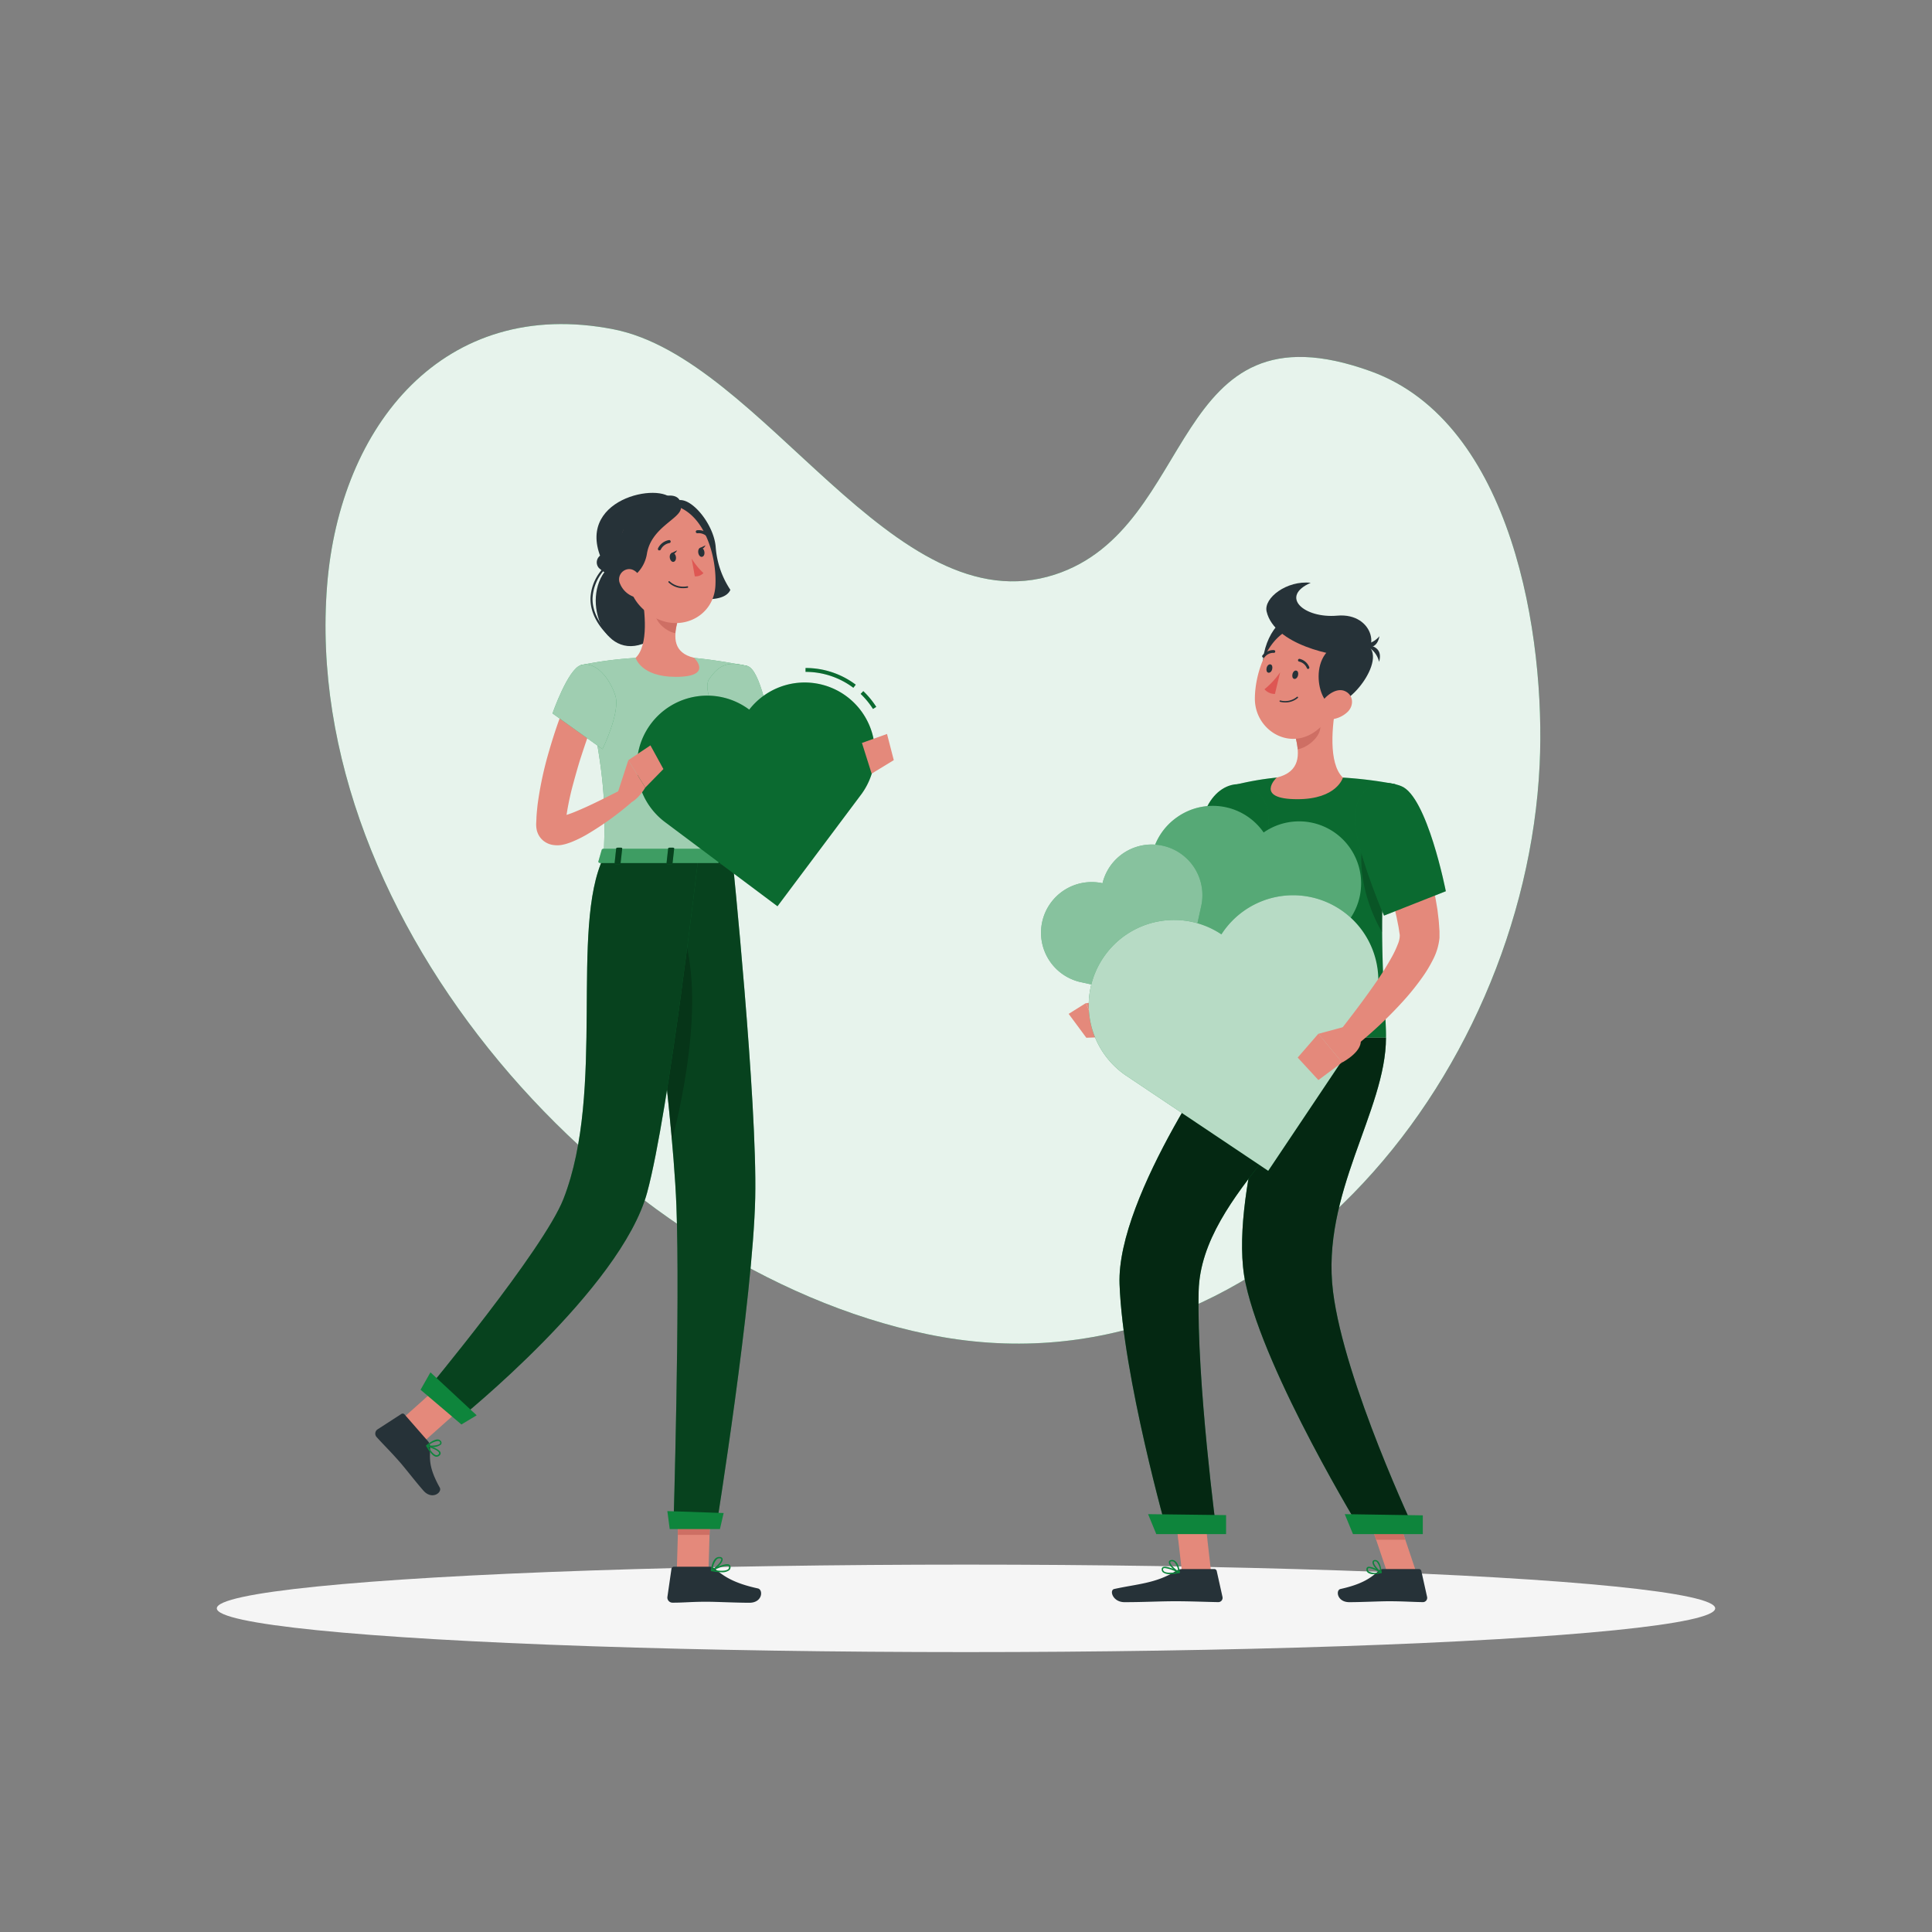 <svg xmlns="http://www.w3.org/2000/svg" viewBox="0 0 500 500"><rect x="0" y="0" width="500" height="500" fill="#808080" stroke="none"/><g id="freepik--background-simple--inject-1"><path d="M273,148.7c-41.81,13.58-75.42-55.88-114.23-63.48C115,76.65,87.92,110,84.65,151.57c-6.86,87,73.78,176.8,155.32,193.71,86.48,17.94,154.62-65.83,158.49-147.38,1.56-32.89-6.89-88.5-43.7-101.81C302.23,77.09,310.32,136.56,273,148.7Z" style="fill:#0E853C"></path><path d="M273,148.7c-41.81,13.58-75.42-55.88-114.23-63.48C115,76.65,87.92,110,84.65,151.57c-6.86,87,73.78,176.8,155.32,193.71,86.48,17.94,154.62-65.83,158.49-147.38,1.56-32.89-6.89-88.5-43.7-101.81C302.23,77.09,310.32,136.56,273,148.7Z" style="fill:#fff;opacity:0.9"></path></g><g id="freepik--Shadow--inject-1"><ellipse cx="250" cy="416.24" rx="193.89" ry="11.32" style="fill:#f5f5f5"></ellipse></g><g id="freepik--character-2--inject-1"><path d="M325.25,212.28c-.75,5.84-1.57,11.71-2.44,17.55l-2.61,17.76a15.33,15.33,0,0,1-2.53,6,19.57,19.57,0,0,1-4.13,4.23,31.9,31.9,0,0,1-9.18,4.64,55.55,55.55,0,0,1-9.27,2.18c-1.55.24-3.09.4-4.64.53s-3.05.21-4.7.21l-.51-5.64c2.69-.62,5.54-1.34,8.21-2.23a60.36,60.36,0,0,0,7.74-3,25.52,25.52,0,0,0,6.29-4,9.73,9.73,0,0,0,1.87-2.31A5.62,5.62,0,0,0,310,246l.29-4.21c.1-1.5.24-3,.37-4.48q.39-4.47.89-8.91c.65-5.94,1.42-11.83,2.35-17.74Z" style="fill:#e4897b"></path><path d="M318.78,203.33s-8.9,22.78-.45,65.21h40.36c.27-6.2-3.62-36.41,2.36-65.6a104.35,104.35,0,0,0-13.51-1.7,146.34,146.34,0,0,0-17.15,0A75.28,75.28,0,0,0,318.78,203.33Z" style="fill:#0E853C"></path><path d="M318.78,203.33s-8.9,22.78-.45,65.21h40.36c.27-6.2-3.62-36.41,2.36-65.6a104.35,104.35,0,0,0-13.51-1.7,146.34,146.34,0,0,0-17.15,0A75.28,75.28,0,0,0,318.78,203.33Z" style="opacity:0.2"></path><path d="M327.74,208.49c2.54,6.75-3.55,29.38-3.55,29.38l-16.76-8.38s.79-11.28,4.63-20S325,201.09,327.74,208.49Z" style="fill:#0E853C"></path><path d="M327.74,208.49c2.54,6.75-3.55,29.38-3.55,29.38l-16.76-8.38s.79-11.28,4.63-20S325,201.09,327.74,208.49Z" style="opacity:0.2"></path><polygon points="366.54 406.94 358.99 406.94 353.11 389.47 360.66 389.47 366.54 406.94" style="fill:#e4897b"></polygon><polygon points="303.9 389.47 304.93 398.48 312.48 398.48 311.44 389.47 303.9 389.47" style="fill:#ce6f64"></polygon><polygon points="360.66 389.47 353.11 389.47 356.15 398.48 363.69 398.48 360.66 389.47" style="fill:#ce6f64"></polygon><path d="M332.65,268.54s-15,42-10.29,63.61c5.14,23.65,30.24,64.58,30.24,64.58h13.82s-18.49-39-21.43-62.43c-3.19-25.42,13.7-46.86,13.7-65.76Z" style="fill:#0E853C"></path><path d="M332.65,268.54s-15,42-10.29,63.61c5.14,23.65,30.24,64.58,30.24,64.58h13.82s-18.49-39-21.43-62.43c-3.19-25.42,13.7-46.86,13.7-65.76Z" style="opacity:0.7"></path><polygon points="313.44 406.94 305.9 406.94 303.89 389.47 311.44 389.47 313.44 406.94" style="fill:#e4897b"></polygon><path d="M318.33,268.54s-29.41,40.77-28.59,63.77c.85,23.93,12.36,64.42,12.36,64.42h12.78s-5.23-39.09-4.67-62.59c.62-25.62,34.65-45.84,34.65-65.6Z" style="fill:#0E853C"></path><path d="M318.33,268.54s-29.41,40.77-28.59,63.77c.85,23.93,12.36,64.42,12.36,64.42h12.78s-5.23-39.09-4.67-62.59c.62-25.62,34.65-45.84,34.65-65.6Z" style="opacity:0.7"></path><path d="M358,406.06h9.2a.65.65,0,0,1,.64.52l1.49,6.7a1.11,1.11,0,0,1-1.1,1.35c-3-.05-5.12-.23-8.85-.23-2.29,0-7,.24-10.18.24s-3.58-3.13-2.28-3.41c5.81-1.28,8-3,9.86-4.7A1.82,1.82,0,0,1,358,406.06Z" style="fill:#263238"></path><path d="M306,406.06h8.24a.67.67,0,0,1,.65.52l1.49,6.7a1.11,1.11,0,0,1-1.09,1.35c-3-.05-7.27-.23-11-.23-4.37,0-8.14.24-13.26.24-3.1,0-4-3.13-2.66-3.41,5.9-1.3,10.72-1.43,15.82-4.58A3.48,3.48,0,0,1,306,406.06Z" style="fill:#263238"></path><path d="M289.25,259.05l-8.23.55,3.85,8.83a7.24,7.24,0,0,0,6.77-5.29Z" style="fill:#e4897b"></path><polygon points="276.57 262.39 281.14 268.57 284.87 268.43 281.02 259.6 276.57 262.39" style="fill:#e4897b"></polygon><path d="M352.82,216.89c1.32-6.66,3.89-5.51,6.32-2.23a210.05,210.05,0,0,0-1.44,26.61C356,238.45,350.62,228.05,352.82,216.89Z" style="opacity:0.2"></path><path d="M345.84,181.92c-1.08,5.52-2.16,15.63,1.7,19.32,0,0-1.51,5.59-11.77,5.59-11.27,0-5.38-5.59-5.38-5.59,6.15-1.47,6-6,4.92-10.33Z" style="fill:#e4897b"></path><path d="M341.55,185.59l-6.24,5.32a17.15,17.15,0,0,1,.53,3c2.35-.34,5.58-2.92,5.83-5.38A8.17,8.17,0,0,0,341.55,185.59Z" style="fill:#ce6f64"></path><path d="M332.45,160.73c-3.93.93-8.07,12.35-3.79,15.5S339.88,159,332.45,160.73Z" style="fill:#263238"></path><path d="M347.44,175.4c-2.19,7.16-3.11,11.46-7.68,14.31-6.86,4.29-15-1.19-15-8.86,0-6.91,3.59-17.45,11.4-18.64A10.21,10.21,0,0,1,347.44,175.4Z" style="fill:#e4897b"></path><path d="M345.22,182.4c-4.21.66-7.53-15,3.53-16.21C362.16,164.67,352,181.34,345.22,182.4Z" style="fill:#263238"></path><path d="M350.56,169.91c-5.29.1-20.76-3.07-22.76-11.65-.82-3.52,5.27-8.12,11.41-7.43-8.11,3.56-1.74,9.25,6.86,8.5C355.9,158.46,357.7,169.78,350.56,169.91Z" style="fill:#263238"></path><path d="M352.91,166.92s5.34-.39,4,4.37A6,6,0,0,0,352.91,166.92Z" style="fill:#263238"></path><path d="M351.48,166.75s4.59,2.77,5.52-2.1A6.06,6.06,0,0,1,351.48,166.75Z" style="fill:#263238"></path><path d="M348.8,184.2a7.14,7.14,0,0,1-5.05,2c-2.49-.05-3-2.45-1.73-4.43,1.16-1.78,3.86-3.91,6.07-2.9S350.43,182.57,348.8,184.2Z" style="fill:#e4897b"></path><polygon points="350.15 397.03 368.22 397.03 368.22 392.17 348.02 391.86 350.15 397.03" style="fill:#0E853C"></polygon><polygon points="299.25 397.03 317.31 397.03 317.31 392.11 297.12 391.86 299.25 397.03" style="fill:#0E853C"></polygon><path d="M335.93,174.79c-.14.59-.57,1-1,.9s-.58-.65-.44-1.24.57-1,1-.9S336.07,174.2,335.93,174.79Z" style="fill:#263238"></path><path d="M329.24,173.18c-.14.6-.57,1-1,.91s-.58-.65-.44-1.24.57-1,1-.91S329.38,172.59,329.24,173.18Z" style="fill:#263238"></path><path d="M331.3,174a21.78,21.78,0,0,1-4.05,4.38,3.51,3.51,0,0,0,2.7,1.21Z" style="fill:#de5753"></path><path d="M332.63,181.79a5.89,5.89,0,0,1-1.34-.16.19.19,0,0,1-.14-.22.18.18,0,0,1,.22-.13,4.8,4.8,0,0,0,4.26-.92.18.18,0,0,1,.25.26A4.93,4.93,0,0,1,332.63,181.79Z" style="fill:#263238"></path><path d="M338.54,173.13a.37.37,0,0,1-.32-.22,2.84,2.84,0,0,0-2-1.69.35.35,0,0,1-.29-.41.36.36,0,0,1,.41-.3,3.53,3.53,0,0,1,2.48,2.11.36.36,0,0,1-.18.48A.4.4,0,0,1,338.54,173.13Z" style="fill:#263238"></path><path d="M327,170.19a.34.34,0,0,1-.23-.08.36.36,0,0,1-.05-.5,3.54,3.54,0,0,1,3-1.36.36.36,0,0,1,.31.4.35.35,0,0,1-.39.31,2.84,2.84,0,0,0-2.34,1.1A.34.34,0,0,1,327,170.19Z" style="fill:#263238"></path><path d="M355.49,407.38A2.32,2.32,0,0,1,354,407a1.08,1.08,0,0,1-.37-.95.56.56,0,0,1,.3-.5c.83-.43,3.27,1.06,3.55,1.24a.18.18,0,0,1,.08.18.18.18,0,0,1-.14.14A8.6,8.6,0,0,1,355.49,407.38Zm-1.12-1.56a.41.41,0,0,0-.23.05.21.21,0,0,0-.12.2.72.72,0,0,0,.25.65,3.58,3.58,0,0,0,2.67.14A7.23,7.23,0,0,0,354.37,405.82Z" style="fill:#0E853C"></path><path d="M357.42,407.12a.11.11,0,0,1-.08,0c-.79-.42-2.29-2.07-2.13-2.91a.56.56,0,0,1,.56-.47,1,1,0,0,1,.77.23c.87.71,1,2.89,1.06,3a.21.21,0,0,1-.08.17A.17.17,0,0,1,357.42,407.12Zm-1.52-3.06h-.08c-.24,0-.25.14-.26.18-.1.5.86,1.75,1.64,2.34a4.34,4.34,0,0,0-.89-2.37A.65.65,0,0,0,355.9,404.06Z" style="fill:#0E853C"></path><path d="M302.82,407.38a2.88,2.88,0,0,1-1.84-.46,1,1,0,0,1-.33-.87.6.6,0,0,1,.29-.48c.92-.51,3.95,1,4.3,1.21a.18.18,0,0,1,.09.18.17.17,0,0,1-.14.15A12.58,12.58,0,0,1,302.82,407.38Zm-1.37-1.56a.62.62,0,0,0-.33.07.22.22,0,0,0-.12.19.68.68,0,0,0,.22.57c.47.41,1.71.48,3.37.21A9.72,9.72,0,0,0,301.45,405.82Z" style="fill:#0E853C"></path><path d="M305.15,407.12l-.07,0c-.91-.41-2.71-2-2.58-2.89,0-.2.18-.45.67-.5a1.28,1.28,0,0,1,1,.3c1,.79,1.16,2.82,1.17,2.91a.16.16,0,0,1-.07.16A.21.21,0,0,1,305.15,407.12Zm-1.84-3.06h-.1c-.33,0-.35.16-.35.2-.09.52,1.14,1.8,2.07,2.36a4.22,4.22,0,0,0-1-2.33A.92.92,0,0,0,303.31,404.06Z" style="fill:#0E853C"></path><path d="M304.69,211.45a16,16,0,0,1,22.34,4,16.05,16.05,0,1,1,18.35,26.34L319,260.14l-18.34-26.35A16,16,0,0,1,304.69,211.45Z" style="fill:#0E853C"></path><path d="M304.69,211.45a16,16,0,0,1,22.34,4,16.05,16.05,0,1,1,18.35,26.34L319,260.14l-18.34-26.35A16,16,0,0,1,304.69,211.45Z" style="fill:#fff;opacity:0.3"></path><path d="M269.72,238.58a13.12,13.12,0,0,1,15.61-10,13.11,13.11,0,0,1,25.61,5.59l-5.59,25.61-25.61-5.59A13.11,13.11,0,0,1,269.72,238.58Z" style="fill:#0E853C"></path><path d="M269.72,238.58a13.12,13.12,0,0,1,15.61-10,13.11,13.11,0,0,1,25.61,5.59l-5.59,25.61-25.61-5.59A13.11,13.11,0,0,1,269.72,238.58Z" style="fill:#fff;opacity:0.5"></path><path d="M285.51,247.87a22.06,22.06,0,0,1,30.59-6.06,22.06,22.06,0,1,1,36.65,24.55L328.21,303l-36.65-24.55A22,22,0,0,1,285.51,247.87Z" style="fill:#0E853C"></path><path d="M285.51,247.87a22.06,22.06,0,0,1,30.59-6.06,22.06,22.06,0,1,1,36.65,24.55L328.21,303l-36.65-24.55A22,22,0,0,1,285.51,247.87Z" style="fill:#fff;opacity:0.7"></path><path d="M363.92,208.81c.66,1.4,1.2,2.64,1.72,4s1,2.62,1.52,4c1,2.65,1.83,5.34,2.58,8.09a85.18,85.18,0,0,1,1.91,8.39l.36,2.15.26,2.19c.1.73.14,1.48.19,2.22l.08,1.12,0,.28,0,.46c0,.36,0,.67,0,1a15.52,15.52,0,0,1-1.68,5.63,34.12,34.12,0,0,1-2.4,4.07,64.85,64.85,0,0,1-5.41,6.78,108.38,108.38,0,0,1-12.2,11.48l-4-4c3.27-4.17,6.52-8.48,9.47-12.76a73.2,73.2,0,0,0,4-6.46,24.84,24.84,0,0,0,1.44-3.1,6.09,6.09,0,0,0,.5-2.15s0-.05,0,0,0,.06,0,0l0-.23-.14-.9c-.09-.61-.17-1.2-.31-1.82l-.36-1.82-.43-1.84c-.6-2.45-1.3-4.91-2.09-7.36s-1.65-4.9-2.56-7.34c-.44-1.22-.91-2.43-1.39-3.64l-1.43-3.52Z" style="fill:#e4897b"></path><path d="M362.62,203.44c6.73,2.59,11.56,27.21,11.56,27.21l-16,6.31s-5.37-12.37-7.17-21.52C349.08,205.81,355,200.5,362.62,203.44Z" style="fill:#0E853C"></path><path d="M362.62,203.44c6.73,2.59,11.56,27.21,11.56,27.21l-16,6.31s-5.37-12.37-7.17-21.52C349.08,205.81,355,200.5,362.62,203.44Z" style="opacity:0.2"></path><path d="M348.6,265.55l-7.4,2,6.13,7.43s5.93-3.07,4.65-6.4Z" style="fill:#e4897b"></path><polygon points="335.84 273.7 341.2 279.52 347.33 274.95 341.2 267.52 335.84 273.7" style="fill:#e4897b"></polygon></g><g id="freepik--Character--inject-1"><path d="M193.44,172.37s3.91,1.37-3.92,49.48h-33.3c.56-13.55.58-21.91-5.9-49.72a97.74,97.74,0,0,1,14.14-1.86,105.85,105.85,0,0,1,15.12,0C186.08,170.86,193.44,172.37,193.44,172.37Z" style="fill:#0E853C"></path><path d="M193.44,172.37s3.91,1.37-3.92,49.48h-33.3c.56-13.55.58-21.91-5.9-49.72a97.74,97.74,0,0,1,14.14-1.86,105.85,105.85,0,0,1,15.12,0C186.08,170.86,193.44,172.37,193.44,172.37Z" style="fill:#fff;opacity:0.6"></path><path d="M218.73,199.78c-1.77,1.67-3.62,3.35-5.47,4.95s-3.74,3.14-5.64,4.5a29.71,29.71,0,0,1-2.86,1.83,10.54,10.54,0,0,1-2.26,1l-.13-.34-.62-1.65a97.31,97.31,0,0,1-3.65-13.89c-.48-2.38-.81-4.79-1.17-7.19s-.62-4.88-.83-7.16l-8.37.53c.16,2.73.48,5.22.83,7.82s.84,5.11,1.39,7.66a85.74,85.74,0,0,0,4.6,15l.83,1.84.2.45.11.23a3,3,0,0,0,.14.3,7.61,7.61,0,0,0,1.07,1.61,6.35,6.35,0,0,0,1.79,1.42,6.46,6.46,0,0,0,2.14.67,8,8,0,0,0,3.37-.36,15.94,15.94,0,0,0,4.25-2.2,34.26,34.26,0,0,0,3.23-2.6,73.76,73.76,0,0,0,10.22-11.79Z" style="fill:#e4897b"></path><path d="M193.44,172.37c3.38.86,5.74,14.76,5.74,14.76l-9.31,6.33s-8.93-14-6.33-17.74C186.25,171.85,188.51,171.11,193.44,172.37Z" style="fill:#0E853C"></path><path d="M193.44,172.37c3.38.86,5.74,14.76,5.74,14.76l-9.31,6.33s-8.93-14-6.33-17.74C186.25,171.85,188.51,171.11,193.44,172.37Z" style="fill:#fff;opacity:0.6"></path><polygon points="175.16 406.42 183.36 406.42 183.91 387.43 175.71 387.43 175.16 406.42" style="fill:#e4897b"></polygon><path d="M183.64,405.47h-9.21a.65.65,0,0,0-.66.56l-1.05,7.28a1.33,1.33,0,0,0,1.32,1.46c3.21,0,4.76-.24,8.81-.24,2.49,0,7.64.26,11.09.26s3.62-3.41,2.19-3.71c-6.43-1.39-9-3.29-11.12-5.11A2.12,2.12,0,0,0,183.64,405.47Z" style="fill:#263238"></path><polygon points="183.9 387.43 183.62 397.22 175.42 397.22 175.7 387.43 183.9 387.43" style="fill:#ce6f64"></polygon><polygon points="117.11 355.57 123.36 360.88 115.98 367.46 109.73 362.15 117.11 355.57" style="fill:#ce6f64"></polygon><path d="M186.72,406.9a14.59,14.59,0,0,1-2.58-.29.21.21,0,0,1-.16-.17.2.2,0,0,1,.1-.2c.37-.19,3.64-1.86,4.65-1.31a.67.67,0,0,1,.33.52,1.09,1.09,0,0,1-.35.94A3.1,3.1,0,0,1,186.72,406.9Zm-1.94-.57c1.82.3,3.17.22,3.67-.22a.73.73,0,0,0,.22-.63.25.25,0,0,0-.13-.21C188,405,186.12,405.68,184.78,406.33Z" style="fill:#0E853C"></path><path d="M184.17,406.61a.17.17,0,0,1-.11,0,.21.21,0,0,1-.08-.17c0-.09.2-2.3,1.23-3.16a1.41,1.41,0,0,1,1.07-.33c.54,0,.7.32.73.54.15.93-1.78,2.7-2.76,3.14Zm2-3.32a1,1,0,0,0-.67.25,4.52,4.52,0,0,0-1.05,2.53c1-.61,2.31-2,2.22-2.55,0,0,0-.19-.39-.23Z" style="fill:#0E853C"></path><path d="M189.52,221.85S196,285,195.45,310c-.56,26-10.09,85.32-10.09,85.32H174.28s1.75-57.8.77-83.34c-1.07-27.84-9.91-90.14-9.91-90.14Z" style="fill:#0E853C"></path><path d="M189.52,221.85S196,285,195.45,310c-.56,26-10.09,85.32-10.09,85.32H174.28s1.75-57.8.77-83.34c-1.07-27.84-9.91-90.14-9.91-90.14Z" style="opacity:0.5"></path><path d="M218.64,199.26l4.43-7,2.51,7.95s-3.63,3.81-6.92,2.9Z" style="fill:#e4897b"></path><polygon points="102.81 368.33 109.06 373.64 123.36 360.88 117.11 355.57 102.81 368.33" style="fill:#e4897b"></polygon><path d="M110.77,373l-6.06-6.93a.64.64,0,0,0-.85-.13l-6.18,4a1.32,1.32,0,0,0-.23,1.95c2.15,2.38,3.31,3.42,6,6.47,1.64,1.88,3.84,4.79,6.1,7.38s5,.49,4.24-.79c-3.19-5.75-2.42-7.77-2.48-10.59A2.12,2.12,0,0,0,110.77,373Z" style="fill:#263238"></path><path d="M157.06,147.27c-7,7.79-.51,25.31,11.39,18.35S169.89,152,169.89,152Z" style="fill:#263238"></path><path d="M157.64,164.64a.25.25,0,0,1-.18-.08c-3.16-3.14-4.72-6.44-4.64-9.8a12.11,12.11,0,0,1,3.67-8.09.25.25,0,0,1,.36,0,.25.25,0,0,1,0,.36,11.8,11.8,0,0,0-3.5,7.73c-.08,3.21,1.43,6.38,4.48,9.42a.25.25,0,0,1,0,.36A.25.25,0,0,1,157.64,164.64Z" style="fill:#263238"></path><path d="M173.25,132.09c-.82,2.67,5.32,7.47,3.8,14.23-.81,3.61.72,7,2.43,8s8.21,1.42,9.54-1.67a23,23,0,0,1-3.8-11.09C184.65,134.21,175.52,124.7,173.25,132.09Z" style="fill:#263238"></path><path d="M174.13,129.46c-2.86-5-26.27-.4-18,16.25S174.13,129.46,174.13,129.46Z" style="fill:#263238"></path><path d="M166,153.24c.95,4.87,1.91,13.78-1.5,17,0,0,1.33,4.93,10.37,4.93,9.94,0,4.75-4.93,4.75-4.93-5.42-1.3-5.28-5.32-4.34-9.1Z" style="fill:#e4897b"></path><path d="M169.74,156.47l5.5,4.69a15,15,0,0,0-.47,2.69c-2.07-.3-4.92-2.58-5.14-4.75A7.48,7.48,0,0,1,169.74,156.47Z" style="fill:#ce6f64"></path><path d="M160.83,144.32c1.91,7.91,2.55,11.3,7.31,14.69,7.17,5.09,16.47,1,17-7.3.45-7.49-2.75-19.17-11.14-21A11.09,11.09,0,0,0,160.83,144.32Z" style="fill:#e4897b"></path><polygon points="173.32 395.72 186.32 395.72 187.28 391.57 172.71 391.07 173.32 395.72" style="fill:#0E853C"></polygon><path d="M175.16,237.56c8.18,16.46,1.64,46.47-1.25,57.63-1.48-16.77-4-37.26-5.93-52.32C169.22,234.35,171.39,230,175.16,237.56Z" style="opacity:0.2"></path><path d="M173.35,144.4c.12.65.56,1.12,1,1s.68-.67.57-1.32-.56-1.12-1-1S173.24,143.75,173.35,144.4Z" style="fill:#263238"></path><path d="M180.72,143.1c.11.65.55,1.12,1,1s.68-.66.57-1.31-.56-1.12-1-1.05S180.6,142.45,180.72,143.1Z" style="fill:#263238"></path><path d="M181.1,141.85l1.48-.72S182,142.49,181.1,141.85Z" style="fill:#263238"></path><path d="M179,144.56a17.62,17.62,0,0,0,3.06,3.75,2.88,2.88,0,0,1-2.25.85Z" style="fill:#de5753"></path><path d="M176.84,152.22a5.41,5.41,0,0,1-3.81-1.48.2.2,0,0,1,0-.28.19.19,0,0,1,.27,0,5.24,5.24,0,0,0,4.57,1.27.2.2,0,0,1,.22.16.2.2,0,0,1-.16.23A7.29,7.29,0,0,1,176.84,152.22Z" style="fill:#263238"></path><path d="M176.23,131.52c-.23,2.78-7.72,5-8.81,11.81-.58,3.64-3.28,6.27-5.22,6.53A11,11,0,0,1,155,147a2.18,2.18,0,0,1,.4-3.26c2.74-1.92,5.64-4.26,6.18-7.88C162.24,131.61,176.87,123.81,176.23,131.52Z" style="fill:#263238"></path><path d="M160.49,151.13a6,6,0,0,0,3.22,3.2c1.94.78,3.13-.89,2.79-2.84-.32-1.75-1.7-4.26-3.73-4.21A2.67,2.67,0,0,0,160.49,151.13Z" style="fill:#e4897b"></path><path d="M170.65,142.43a.58.58,0,0,1-.18,0,.41.41,0,0,1-.17-.53,3.87,3.87,0,0,1,2.84-2.13.39.39,0,0,1,.08.78,3.06,3.06,0,0,0-2.23,1.71A.38.38,0,0,1,170.65,142.43Z" style="fill:#263238"></path><path d="M183.39,139.12a.38.38,0,0,1-.28-.12,3.09,3.09,0,0,0-2.63-1,.39.39,0,0,1-.14-.76,3.82,3.82,0,0,1,3.33,1.23.39.39,0,0,1,0,.55A.41.41,0,0,1,183.39,139.12Z" style="fill:#263238"></path><path d="M161,204.28c-4,2-8.12,4.16-12.13,5.79-.76.32-1.52.59-2.25.83.08-.47.15-.94.23-1.41.38-2.12.84-4.25,1.42-6.38s1.17-4.28,1.83-6.41c1.36-4.23,2.86-8.55,4.43-12.64l-7.76-3.17a129.76,129.76,0,0,0-4.65,13.41,91.74,91.74,0,0,0-3,14c-.12,1.23-.27,2.45-.3,3.73l-.05.94a7.25,7.25,0,0,0,.15,1.89,5.38,5.38,0,0,0,.62,1.49,4.93,4.93,0,0,0,1.25,1.36,5.22,5.22,0,0,0,2.6,1,7,7,0,0,0,1.69,0,11.68,11.68,0,0,0,1.27-.27,15.65,15.65,0,0,0,2-.71,30.26,30.26,0,0,0,3.42-1.7,78.27,78.27,0,0,0,11.57-8.3Z" style="fill:#e4897b"></path><path d="M113,377h-.12c-1-.11-2-1.75-2.55-2.71a.2.2,0,0,1,0-.22.19.19,0,0,1,.2-.06c.33.09,3.17.91,3.48,1.91a.67.67,0,0,1-.16.65A1.16,1.16,0,0,1,113,377Zm-2.1-2.49c.72,1.26,1.47,2,2,2.1a.76.76,0,0,0,.66-.31.28.28,0,0,0,.07-.28C113.5,375.45,112,374.83,110.91,374.47Z" style="fill:#0E853C"></path><path d="M111.81,374.5a4.58,4.58,0,0,1-1.37-.17.2.2,0,0,1-.12-.15.19.19,0,0,1,.06-.18c.08-.07,1.88-1.6,3-1.46a1,1,0,0,1,.74.45.69.69,0,0,1,0,.85A3.38,3.38,0,0,1,111.81,374.5Zm-.88-.45c1,.18,2.59,0,2.94-.45.06-.07.11-.19,0-.39a.64.64,0,0,0-.47-.29A4.54,4.54,0,0,0,110.93,374.05Z" style="fill:#0E853C"></path><path d="M173.74,143.16l1.48-.73S174.63,143.79,173.74,143.16Z" style="fill:#263238"></path><path d="M180.73,221.85s-7.54,65.66-13.24,86.74c-6.76,25-48.77,58.7-48.77,58.7l-8.52-7.23s30.45-36.59,35.62-49.77c11-28.14,1.59-70.08,10.4-88.44Z" style="fill:#0E853C"></path><path d="M180.73,221.85s-7.54,65.66-13.24,86.74c-6.76,25-48.77,58.7-48.77,58.7l-8.52-7.23s30.45-36.59,35.62-49.77c11-28.14,1.59-70.08,10.4-88.44Z" style="opacity:0.5"></path><polygon points="108.84 359.67 119.41 368.65 123.36 366.28 111.4 355.16 108.84 359.67" style="fill:#0E853C"></polygon><path d="M155.73,219.9l-.86,3c-.11.23.16.46.55.46h34.27c.3,0,.55-.14.57-.33l.3-3c0-.21-.24-.38-.57-.38H156.27A.59.59,0,0,0,155.73,219.9Z" style="fill:#0E853C"></path><path d="M155.73,219.9l-.86,3c-.11.23.16.46.55.46h34.27c.3,0,.55-.14.57-.33l.3-3c0-.21-.24-.38-.57-.38H156.27A.59.59,0,0,0,155.73,219.9Z" style="fill:#fff;opacity:0.2"></path><path d="M160.25,223.67h-.9c-.18,0-.32-.1-.3-.21l.42-3.87c0-.12.17-.21.35-.21h.9c.18,0,.32.09.31.21l-.43,3.87C160.59,223.57,160.43,223.67,160.25,223.67Z" style="fill:#0E853C"></path><path d="M187.15,223.67h-.9c-.18,0-.32-.1-.31-.21l.43-3.87c0-.12.17-.21.35-.21h.9c.18,0,.31.09.3.21l-.42,3.87C187.49,223.57,187.33,223.67,187.15,223.67Z" style="fill:#0E853C"></path><path d="M173.7,223.67h-.9c-.18,0-.32-.1-.31-.21l.43-3.87c0-.12.17-.21.35-.21h.9c.18,0,.32.09.31.21l-.43,3.87C174,223.57,173.88,223.67,173.7,223.67Z" style="fill:#0E853C"></path><path d="M160.25,223.67h-.9c-.18,0-.32-.1-.3-.21l.42-3.87c0-.12.17-.21.35-.21h.9c.18,0,.32.09.31.21l-.43,3.87C160.59,223.57,160.43,223.67,160.25,223.67Z" style="opacity:0.5"></path><path d="M187.15,223.67h-.9c-.18,0-.32-.1-.31-.21l.43-3.87c0-.12.17-.21.35-.21h.9c.18,0,.31.09.3.21l-.42,3.87C187.49,223.57,187.33,223.67,187.15,223.67Z" style="opacity:0.5"></path><path d="M173.7,223.67h-.9c-.18,0-.32-.1-.31-.21l.43-3.87c0-.12.17-.21.35-.21h.9c.18,0,.32.09.31.21l-.43,3.87C174,223.57,173.88,223.67,173.7,223.67Z" style="opacity:0.5"></path><path d="M220.85,178a20.58,20.58,0,0,0-12.38-4.12v-1a21.47,21.47,0,0,1,13,4.32Z" style="fill:#0E853C"></path><path d="M225.93,183.48a21,21,0,0,0-3.2-3.9l.69-.72a21.92,21.92,0,0,1,3.36,4.08Z" style="fill:#0E853C"></path><path d="M220.85,178a20.58,20.58,0,0,0-12.38-4.12v-1a21.47,21.47,0,0,1,13,4.32Z" style="opacity:0.2"></path><path d="M225.93,183.48a21,21,0,0,0-3.2-3.9l.69-.72a21.92,21.92,0,0,1,3.36,4.08Z" style="opacity:0.2"></path><path d="M168.46,187.31a18.18,18.18,0,0,1,25.44-3.66A18.18,18.18,0,0,1,223,205.44l-21.79,29.1-29.1-21.78A18.18,18.18,0,0,1,168.46,187.31Z" style="fill:#0E853C"></path><path d="M168.46,187.31a18.18,18.18,0,0,1,25.44-3.66A18.18,18.18,0,0,1,223,205.44l-21.79,29.1-29.1-21.78A18.18,18.18,0,0,1,168.46,187.31Z" style="opacity:0.2"></path><polygon points="168.33 192.9 171.69 199.03 167 203.82 162.61 196.74 168.33 192.9" style="fill:#e4897b"></polygon><path d="M159.86,205.16l2.75-8.42,4.39,7.08s-2.58,4.59-6,4.52Z" style="fill:#e4897b"></path><path d="M150.32,172.13c-3.33,1-7.34,12.5-7.34,12.5l12.94,9.25s4.72-9.59,3.32-13.9C157.78,175.49,154.13,171,150.32,172.13Z" style="fill:#0E853C"></path><path d="M150.32,172.13c-3.33,1-7.34,12.5-7.34,12.5l12.94,9.25s4.72-9.59,3.32-13.9C157.78,175.49,154.13,171,150.32,172.13Z" style="fill:#fff;opacity:0.6"></path><polygon points="229.56 189.95 231.31 196.72 225.58 200.22 223.07 192.27 229.56 189.95" style="fill:#e4897b"></polygon></g></svg>